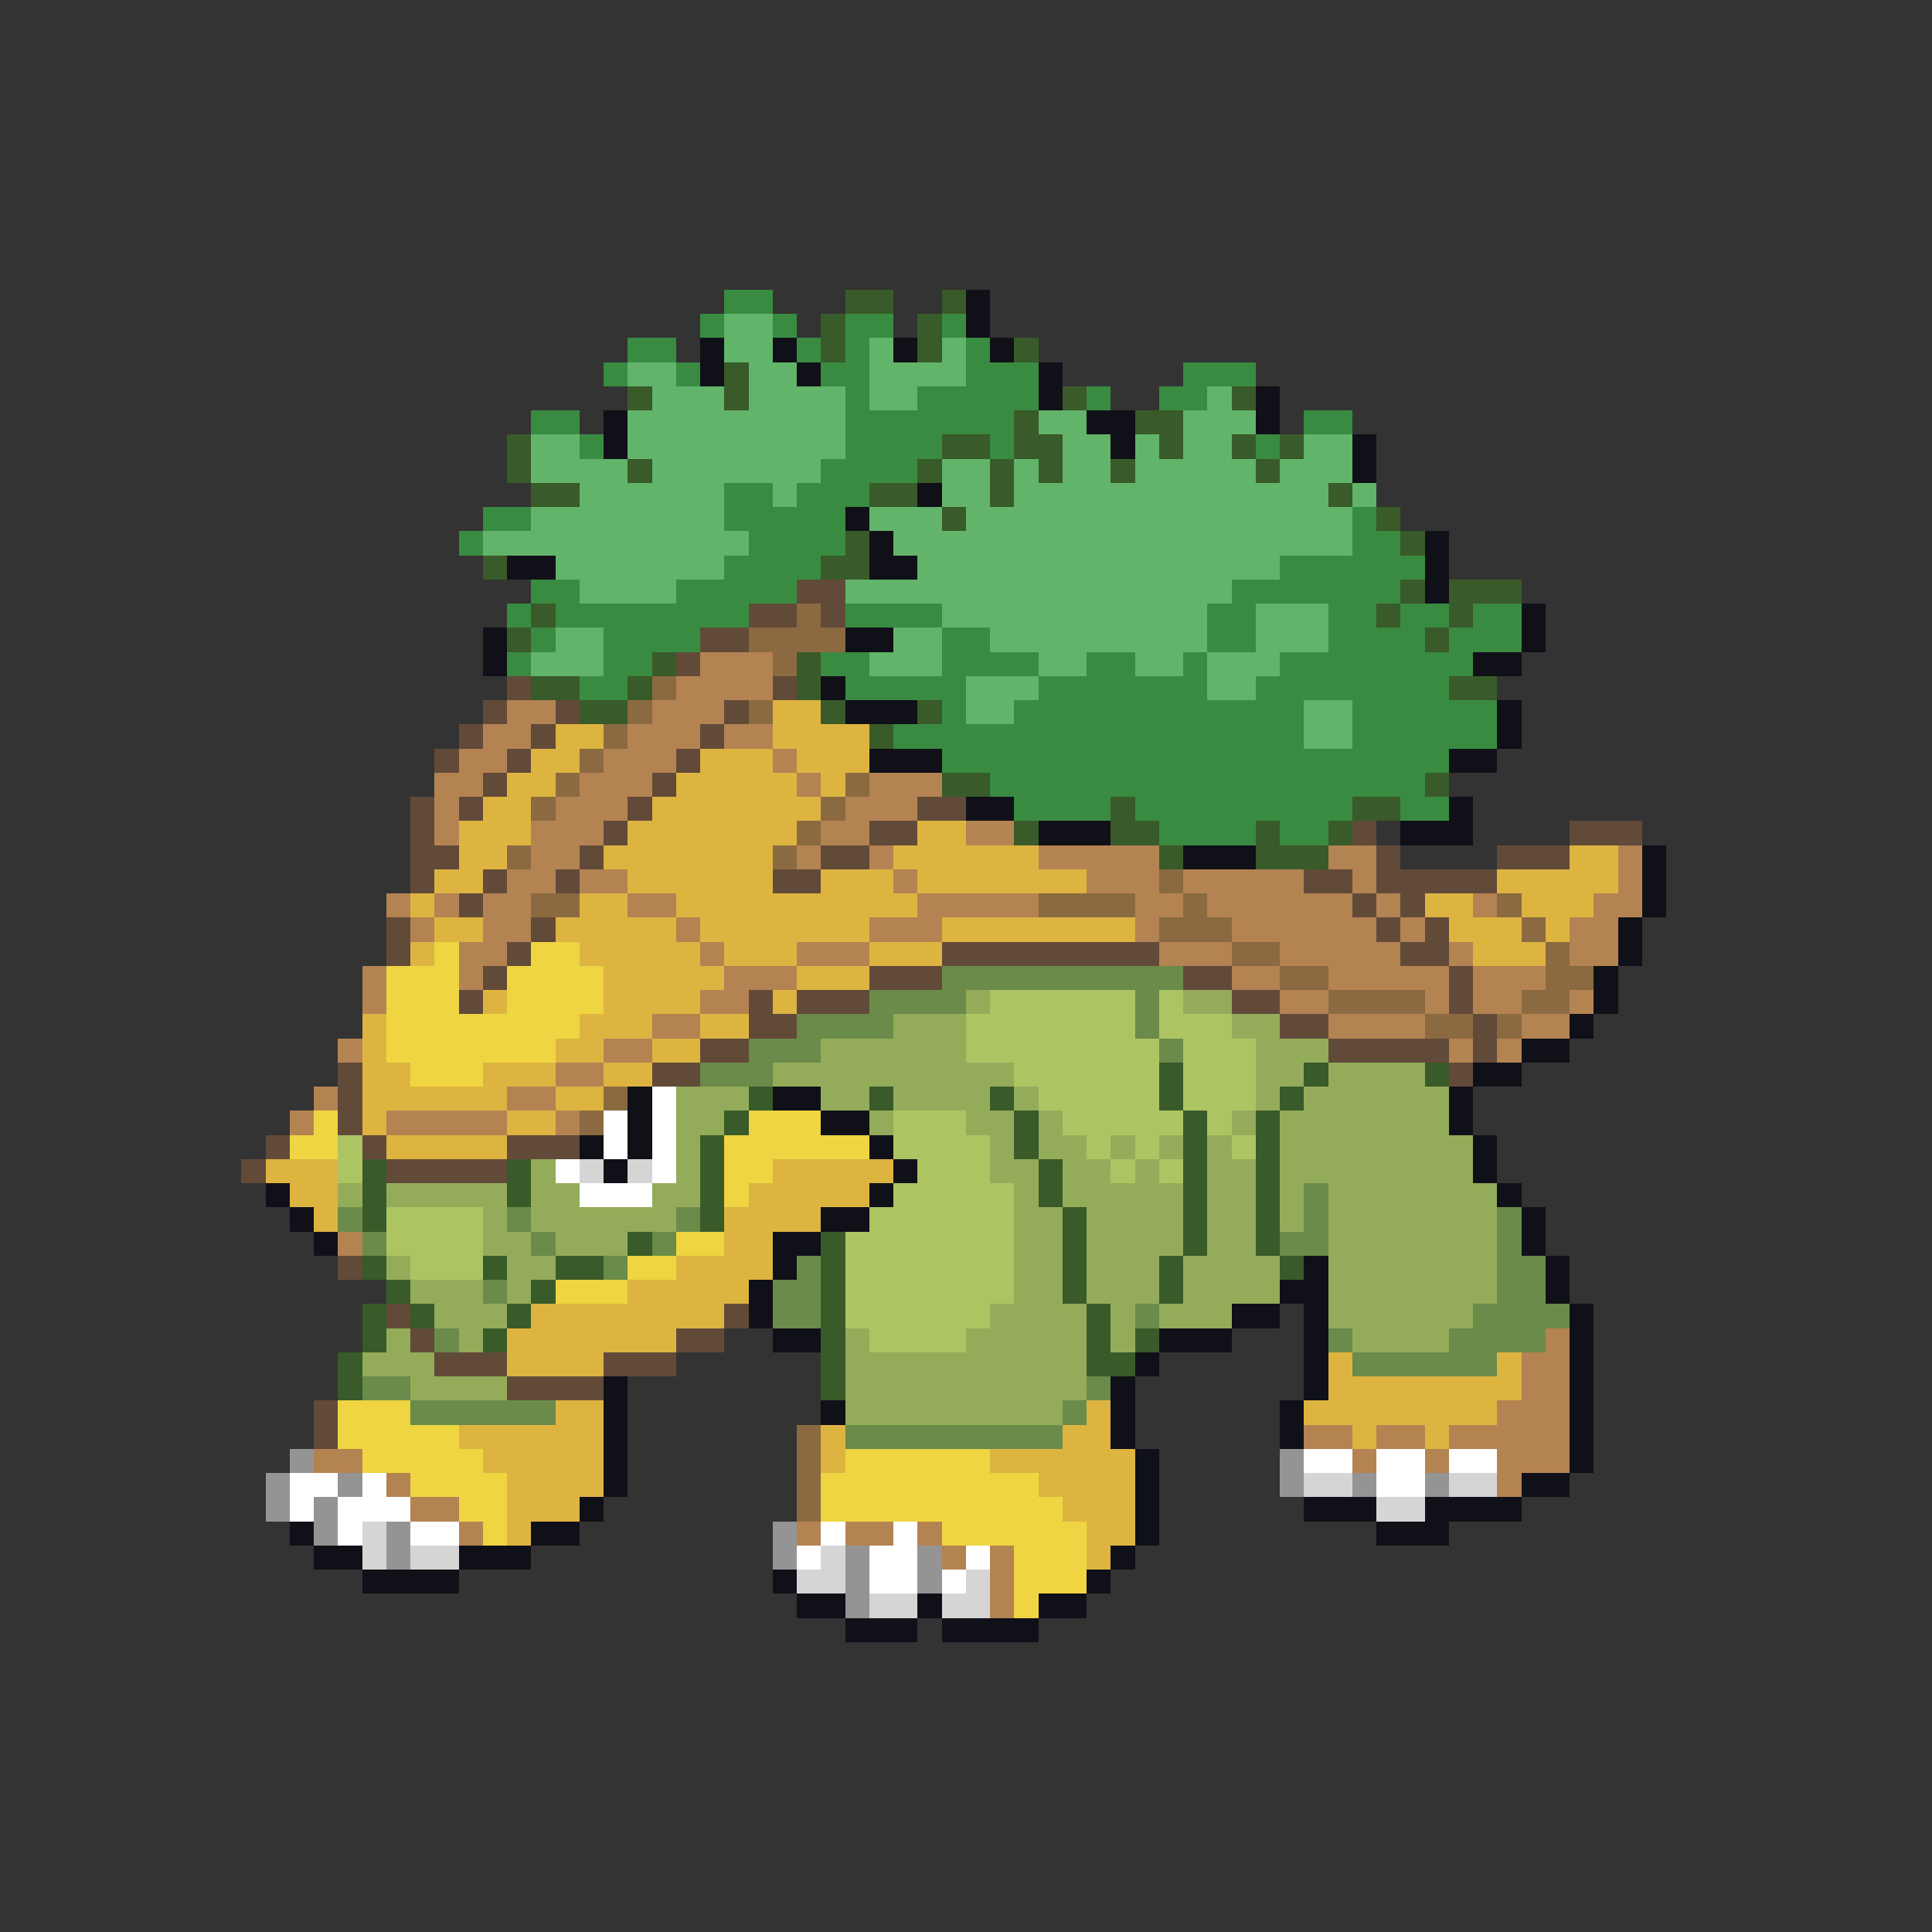 <svg xmlns="http://www.w3.org/2000/svg" viewBox="0 -0.5 80 80" shape-rendering="crispEdges">
<rect x="0" y="-0.5" width="80" height="80" fill="#333333" stroke="none"/>
<path stroke="#398b41" d="M30 12h2M29 13h1M32 13h1M35 13h2M39 13h1M26 14h2M33 14h1M35 14h1M40 14h1M25 15h1M28 15h1M34 15h2M40 15h3M49 15h3M35 16h1M38 16h5M45 16h1M48 16h2M22 17h2M35 17h7M54 17h2M24 18h1M35 18h4M41 18h1M52 18h1M34 19h4M30 20h2M33 20h3M20 21h2M30 21h5M56 21h1M19 22h1M31 22h4M56 22h2M30 23h4M53 23h6M22 24h2M28 24h5M51 24h7M21 25h1M23 25h8M35 25h4M50 25h2M55 25h2M58 25h2M61 25h2M22 26h1M25 26h4M39 26h2M50 26h2M55 26h4M60 26h3M21 27h1M25 27h2M34 27h2M39 27h4M45 27h2M49 27h1M53 27h8M24 28h2M35 28h5M43 28h7M52 28h8M39 29h1M42 29h12M56 29h6M37 30h17M56 30h6M39 31h21M41 32h18M42 33h4M47 33h9M58 33h2M48 34h4M53 34h2" />
<path stroke="#395a29" d="M35 12h2M39 12h1M34 13h1M38 13h1M34 14h1M38 14h1M42 14h1M30 15h1M26 16h1M30 16h1M44 16h1M51 16h1M42 17h1M47 17h2M21 18h1M39 18h2M42 18h2M48 18h1M51 18h1M53 18h1M21 19h1M26 19h1M38 19h1M41 19h1M43 19h1M46 19h1M52 19h1M22 20h2M36 20h2M41 20h1M55 20h1M39 21h1M57 21h1M35 22h1M58 22h1M20 23h1M34 23h2M58 24h1M60 24h3M22 25h1M57 25h1M60 25h1M21 26h1M59 26h1M27 27h1M33 27h1M22 28h2M26 28h1M33 28h1M60 28h2M24 29h2M34 29h1M38 29h1M36 30h1M39 32h2M59 32h1M46 33h1M56 33h2M42 34h1M46 34h2M52 34h1M55 34h1M48 35h1M52 35h3M48 44h1M54 44h1M59 44h1M31 45h1M36 45h1M41 45h1M48 45h1M53 45h1M30 46h1M42 46h1M49 46h1M52 46h1M29 47h1M42 47h1M49 47h1M52 47h1M15 48h1M21 48h1M29 48h1M43 48h1M49 48h1M52 48h1M15 49h1M21 49h1M29 49h1M43 49h1M49 49h1M52 49h1M15 50h1M29 50h1M44 50h1M49 50h1M52 50h1M26 51h1M34 51h1M44 51h1M49 51h1M52 51h1M15 52h1M20 52h1M23 52h2M34 52h1M44 52h1M48 52h1M53 52h1M16 53h1M22 53h1M34 53h1M44 53h1M48 53h1M15 54h1M17 54h1M21 54h1M34 54h1M45 54h1M15 55h1M20 55h1M34 55h1M45 55h1M47 55h1M14 56h1M34 56h1M45 56h2M14 57h1M34 57h1" />
<path stroke="#101018" d="M40 12h1M40 13h1M29 14h1M32 14h1M37 14h1M41 14h1M29 15h1M33 15h1M43 15h1M43 16h1M52 16h1M25 17h1M45 17h2M52 17h1M25 18h1M46 18h1M56 18h1M56 19h1M38 20h1M35 21h1M36 22h1M59 22h1M21 23h2M36 23h2M59 23h1M59 24h1M63 25h1M20 26h1M35 26h2M63 26h1M20 27h1M61 27h2M34 28h1M35 29h3M62 29h1M62 30h1M36 31h3M60 31h2M40 33h2M60 33h1M43 34h3M58 34h3M49 35h3M68 35h1M68 36h1M68 37h1M67 38h1M67 39h1M66 40h1M66 41h1M65 42h1M63 43h2M61 44h2M26 45h1M32 45h2M60 45h1M26 46h1M34 46h2M60 46h1M24 47h1M26 47h1M36 47h1M61 47h1M25 48h1M37 48h1M61 48h1M11 49h1M36 49h1M62 49h1M12 50h1M34 50h2M63 50h1M13 51h1M32 51h2M63 51h1M32 52h1M54 52h1M64 52h1M31 53h1M53 53h2M64 53h1M31 54h1M51 54h2M54 54h1M65 54h1M32 55h2M48 55h3M54 55h1M65 55h1M47 56h1M54 56h1M65 56h1M25 57h1M46 57h1M54 57h1M65 57h1M25 58h1M34 58h1M46 58h1M53 58h1M65 58h1M25 59h1M46 59h1M53 59h1M65 59h1M25 60h1M47 60h1M65 60h1M25 61h1M47 61h1M63 61h2M24 62h1M47 62h1M54 62h3M59 62h4M12 63h1M22 63h2M47 63h1M57 63h3M13 64h2M19 64h3M46 64h1M15 65h4M32 65h1M45 65h1M33 66h2M38 66h1M43 66h2M35 67h3M39 67h4" />
<path stroke="#62b46a" d="M30 13h2M30 14h2M36 14h1M39 14h1M26 15h2M31 15h2M36 15h4M27 16h3M31 16h4M36 16h2M50 16h1M26 17h9M43 17h2M49 17h3M22 18h2M26 18h9M44 18h2M47 18h1M49 18h2M54 18h2M22 19h4M27 19h7M39 19h2M42 19h1M44 19h2M47 19h5M53 19h3M24 20h6M32 20h1M39 20h2M42 20h13M56 20h1M22 21h8M36 21h3M40 21h16M20 22h11M37 22h19M23 23h7M38 23h15M24 24h4M35 24h16M39 25h11M52 25h3M23 26h2M37 26h2M41 26h9M52 26h3M22 27h3M36 27h3M43 27h2M47 27h2M50 27h3M40 28h3M50 28h2M40 29h2M54 29h2M54 30h2" />
<path stroke="#624a39" d="M33 24h2M31 25h2M34 25h1M29 26h2M28 27h1M21 28h1M32 28h1M20 29h1M23 29h1M30 29h1M19 30h1M22 30h1M29 30h1M18 31h1M21 31h1M28 31h1M20 32h1M27 32h1M17 33h1M19 33h1M26 33h1M38 33h2M17 34h1M25 34h1M36 34h2M56 34h1M65 34h3M17 35h2M24 35h1M34 35h2M57 35h1M62 35h3M17 36h1M20 36h1M23 36h1M32 36h2M54 36h2M57 36h5M19 37h1M56 37h1M58 37h1M16 38h1M22 38h1M57 38h1M59 38h1M16 39h1M21 39h1M39 39h9M58 39h2M20 40h1M36 40h3M49 40h2M60 40h1M19 41h1M31 41h1M33 41h3M51 41h2M60 41h1M31 42h2M53 42h2M61 42h1M29 43h2M55 43h5M61 43h1M14 44h1M27 44h2M60 44h1M14 45h1M14 46h1M11 47h1M15 47h1M21 47h3M10 48h1M16 48h5M14 52h1M16 54h1M30 54h1M17 55h1M28 55h2M18 56h3M25 56h3M21 57h4M13 58h1M13 59h1" />
<path stroke="#8b6a41" d="M33 25h1M31 26h4M32 27h1M27 28h1M26 29h1M31 29h1M25 30h1M24 31h1M23 32h1M35 32h1M22 33h1M34 33h1M33 34h1M21 35h1M32 35h1M48 36h1M22 37h2M43 37h4M49 37h1M62 37h1M48 38h3M63 38h1M51 39h2M64 39h1M53 40h2M64 40h2M55 41h4M63 41h2M59 42h2M62 42h1M25 45h1M24 46h1M33 59h1M33 60h1M33 61h1M33 62h1" />
<path stroke="#b48352" d="M29 27h3M28 28h4M21 29h2M27 29h3M20 30h2M26 30h3M30 30h2M19 31h2M25 31h3M32 31h1M18 32h2M24 32h3M33 32h1M36 32h3M18 33h1M23 33h3M35 33h3M18 34h1M22 34h3M34 34h2M40 34h2M22 35h2M33 35h1M36 35h1M43 35h5M55 35h2M67 35h1M21 36h2M24 36h2M37 36h1M45 36h3M49 36h5M56 36h1M67 36h1M16 37h1M18 37h1M20 37h2M26 37h2M38 37h5M47 37h2M50 37h6M57 37h1M61 37h1M66 37h2M17 38h1M20 38h2M28 38h1M36 38h3M47 38h1M51 38h6M58 38h1M65 38h2M19 39h2M29 39h1M33 39h3M48 39h3M53 39h5M60 39h1M65 39h2M15 40h1M19 40h1M30 40h3M51 40h2M55 40h5M61 40h3M15 41h1M29 41h2M53 41h2M59 41h1M61 41h2M65 41h1M27 42h2M55 42h4M63 42h2M14 43h1M25 43h2M60 43h1M62 43h1M23 44h2M13 45h1M21 45h2M12 46h1M16 46h5M23 46h1M14 51h1M64 55h1M63 56h2M63 57h2M62 58h3M54 59h2M57 59h2M60 59h5M13 60h2M56 60h1M59 60h1M62 60h3M16 61h1M62 61h1M17 62h2M19 63h1M33 63h1M35 63h2M38 63h1M39 64h1M41 64h1M41 65h1M41 66h1" />
<path stroke="#deb441" d="M32 29h2M23 30h2M32 30h4M22 31h2M29 31h3M33 31h3M21 32h2M28 32h5M34 32h1M20 33h2M27 33h7M19 34h3M26 34h7M38 34h2M19 35h2M25 35h7M37 35h6M65 35h2M18 36h2M26 36h6M34 36h3M38 36h7M62 36h5M17 37h1M24 37h2M28 37h10M59 37h2M63 37h3M18 38h2M23 38h5M29 38h7M39 38h8M60 38h3M64 38h1M17 39h1M24 39h5M30 39h3M36 39h3M61 39h3M25 40h5M33 40h3M20 41h1M25 41h4M32 41h1M15 42h1M24 42h3M29 42h2M15 43h1M23 43h2M27 43h2M15 44h2M20 44h3M25 44h2M15 45h6M23 45h2M15 46h1M21 46h2M16 47h5M11 48h3M32 48h5M12 49h2M31 49h5M13 50h1M30 50h4M30 51h2M28 52h4M26 53h5M22 54h8M21 55h7M21 56h4M55 56h1M62 56h1M55 57h8M23 58h2M45 58h1M54 58h8M19 59h6M34 59h1M44 59h2M56 59h1M59 59h1M20 60h5M34 60h1M41 60h6M21 61h4M43 61h4M21 62h3M44 62h3M21 63h1M45 63h2M45 64h1" />
<path stroke="#eed541" d="M18 39h1M22 39h2M16 40h3M21 40h4M16 41h3M21 41h4M16 42h8M16 43h7M17 44h3M13 46h1M31 46h3M12 47h2M30 47h6M30 48h2M30 49h1M28 51h2M26 52h2M23 53h3M14 58h3M14 59h5M15 60h5M35 60h6M17 61h4M34 61h9M19 62h2M34 62h10M20 63h1M39 63h6M42 64h3M42 65h3M42 66h1" />
<path stroke="#6a8b4a" d="M39 40h10M36 41h4M47 41h1M33 42h4M47 42h1M31 43h3M48 43h1M29 44h3M54 49h1M14 50h1M21 50h1M28 50h1M54 50h1M62 50h1M15 51h1M22 51h1M27 51h1M53 51h2M62 51h1M25 52h1M33 52h1M62 52h2M20 53h1M32 53h2M62 53h2M32 54h2M47 54h1M61 54h4M18 55h1M55 55h1M60 55h4M56 56h6M15 57h2M45 57h1M17 58h6M44 58h1M35 59h9" />
<path stroke="#94ac5a" d="M40 41h1M49 41h2M37 42h3M51 42h2M34 43h6M52 43h3M32 44h10M52 44h2M55 44h4M28 45h3M34 45h2M37 45h4M42 45h1M52 45h1M54 45h6M28 46h2M36 46h1M40 46h2M43 46h1M51 46h1M53 46h7M28 47h1M41 47h1M43 47h2M46 47h1M48 47h1M50 47h1M53 47h8M22 48h1M28 48h1M41 48h2M44 48h2M47 48h1M50 48h2M53 48h8M14 49h1M16 49h5M22 49h2M27 49h2M42 49h1M44 49h5M50 49h2M53 49h1M55 49h7M20 50h1M22 50h6M42 50h2M45 50h4M50 50h2M53 50h1M55 50h7M20 51h2M23 51h3M42 51h2M45 51h4M50 51h2M55 51h7M16 52h1M21 52h2M42 52h2M45 52h3M49 52h4M55 52h7M17 53h3M21 53h1M42 53h2M45 53h3M49 53h4M55 53h7M18 54h3M41 54h4M46 54h1M48 54h3M55 54h6M16 55h1M19 55h1M35 55h1M40 55h5M46 55h1M56 55h4M15 56h3M35 56h10M17 57h4M35 57h10M35 58h9" />
<path stroke="#acc562" d="M41 41h6M48 41h1M40 42h7M48 42h3M40 43h8M49 43h3M42 44h6M49 44h3M43 45h5M49 45h3M37 46h3M44 46h5M50 46h1M14 47h1M37 47h4M45 47h1M47 47h1M51 47h1M14 48h1M38 48h3M46 48h1M48 48h1M37 49h5M16 50h4M36 50h6M16 51h4M35 51h7M17 52h3M35 52h7M35 53h7M35 54h6M36 55h4" />
<path stroke="#ffffff" d="M27 45h1M25 46h1M27 46h1M25 47h1M27 47h1M23 48h1M27 48h1M24 49h3M54 60h2M57 60h2M60 60h2M12 61h2M15 61h1M57 61h2M12 62h1M14 62h3M14 63h1M17 63h2M34 63h1M37 63h1M33 64h1M36 64h2M40 64h1M36 65h2M39 65h1" />
<path stroke="#d5d5d5" d="M24 48h1M26 48h1M54 61h2M60 61h2M57 62h2M15 63h1M15 64h1M17 64h2M34 64h1M33 65h2M40 65h1M36 66h2M39 66h2" />
<path stroke="#949494" d="M12 60h1M53 60h1M11 61h1M14 61h1M53 61h1M56 61h1M59 61h1M11 62h1M13 62h1M13 63h1M16 63h1M32 63h1M16 64h1M32 64h1M35 64h1M38 64h1M35 65h1M38 65h1M35 66h1" />
</svg>